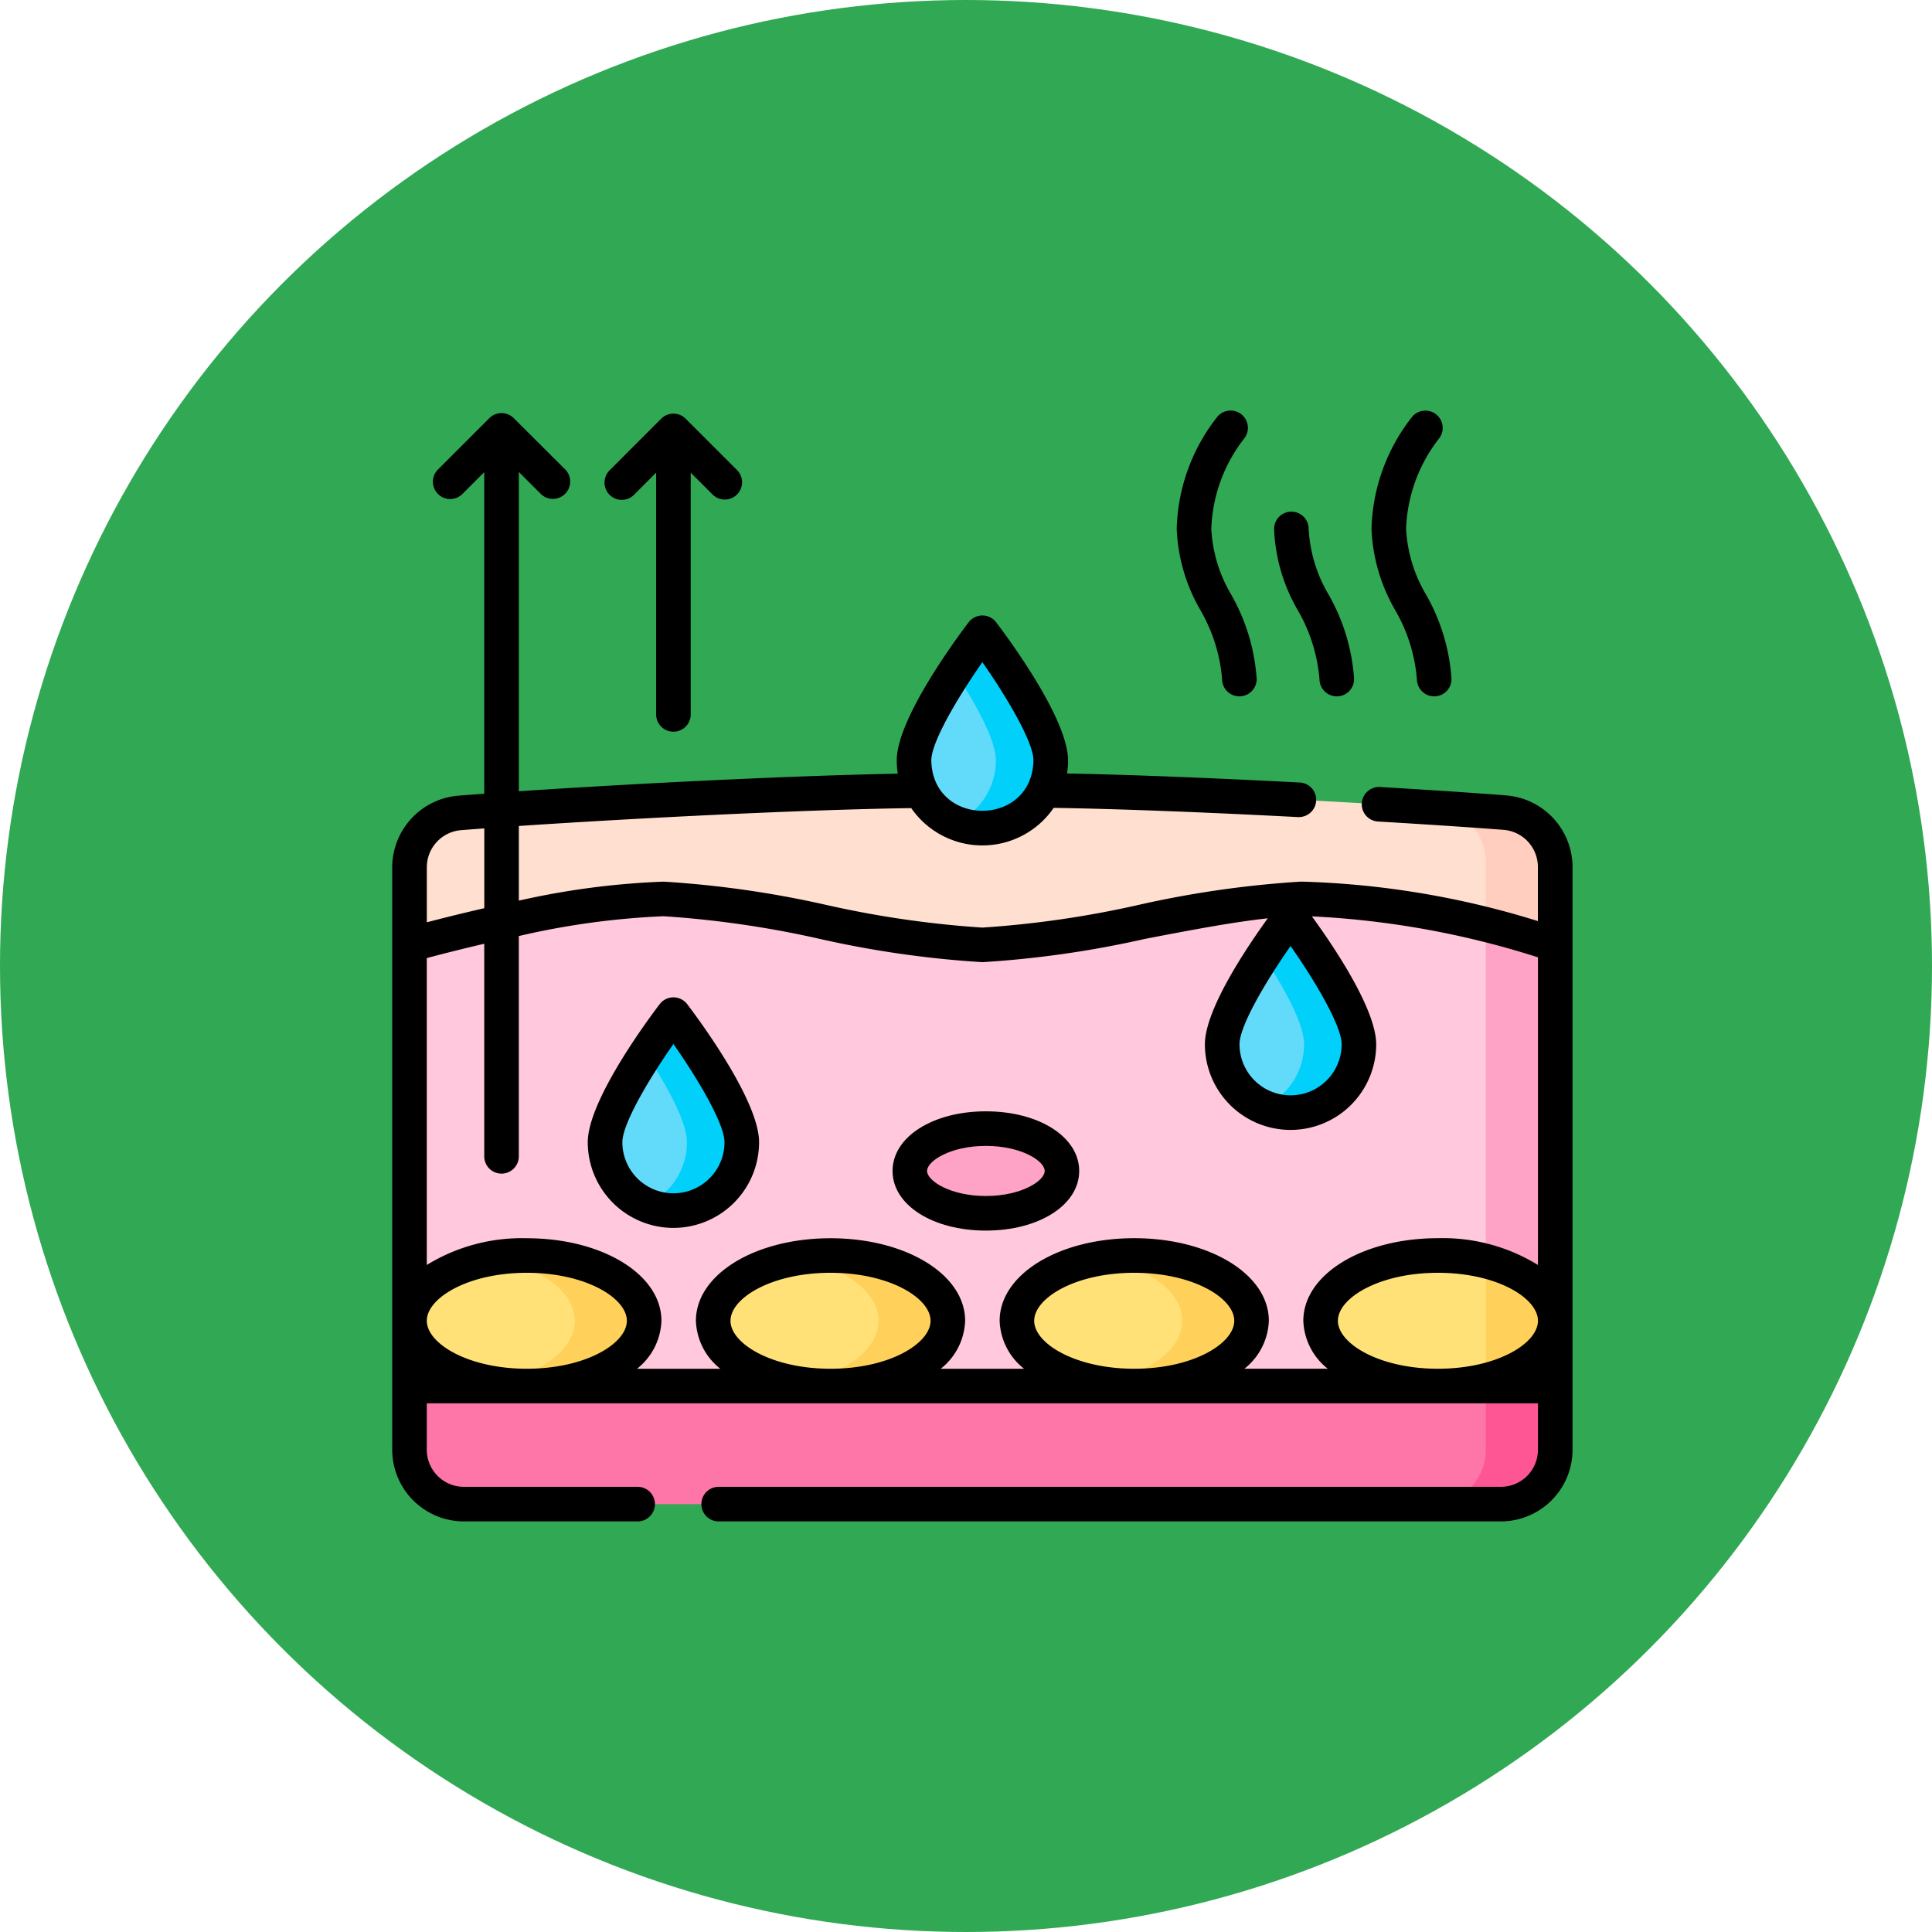 <svg xmlns="http://www.w3.org/2000/svg" width="118" height="118" viewBox="0 0 118 118">
  <g id="_92" data-name="92" transform="translate(-584.051 -6801.683)">
    <circle id="Elipse_11952" data-name="Elipse 11952" cx="59" cy="59" r="59" transform="translate(584.051 6801.683)" fill="#31a854"/>
    <g id="Grupo_1110980" data-name="Grupo 1110980" transform="translate(608.006 6811.683)">
      <g id="Grupo_1110978" data-name="Grupo 1110978" transform="translate(1.056 28.651)">
        <path id="Trazado_895957" data-name="Trazado 895957" d="M77.479,184.463v31.711H7.5V184.481a3.319,3.319,0,0,1,3.058-3.31c7.114-.562,24.491-1.535,31.931-1.345,6.451-.239,24.649.763,31.927,1.327A3.319,3.319,0,0,1,77.479,184.463Z" transform="translate(-7.501 -170.172)" fill="#ffdfcf"/>
        <path id="Trazado_895958" data-name="Trazado 895958" d="M451.883,190.46v31.711h-4.24V190.179a3.319,3.319,0,0,0-3.061-3.31c-.408-.031-.85-.065-1.322-.1,2.175.135,4.09.266,5.56.38A3.32,3.32,0,0,1,451.883,190.46Z" transform="translate(-381.905 -176.169)" fill="#ffcebf"/>
        <path id="Trazado_895959" data-name="Trazado 895959" d="M77.479,229.709v26.946H7.5V229.709s9.936-2.805,15.521-2.805c4.867,0,14.6,2.805,19.468,2.805s14.6-2.805,19.468-2.805a54.538,54.538,0,0,1,15.521,2.805Z" transform="translate(-7.501 -210.652)" fill="#ffc8dd"/>
        <path id="Trazado_895960" data-name="Trazado 895960" d="M478.63,239.312v26.945h-4.24V238.08C476.943,238.721,478.63,239.312,478.63,239.312Z" transform="translate(-408.652 -220.254)" fill="#fea3c6"/>
        <g id="Grupo_1110975" data-name="Grupo 1110975" transform="translate(11.945 0)">
          <path id="Trazado_895961" data-name="Trazado 895961" d="M100.685,284.886a4.175,4.175,0,0,1-8.35,0c0-2.306,4.175-7.795,4.175-7.795S100.685,282.58,100.685,284.886Z" transform="translate(-92.335 -253.773)" fill="#62dbfb"/>
          <path id="Trazado_895962" data-name="Trazado 895962" d="M368.389,242.38a4.175,4.175,0,0,1-8.35,0c0-2.306,4.175-7.795,4.175-7.795S368.389,240.074,368.389,242.38Z" transform="translate(-322.346 -217.251)" fill="#62dbfb"/>
          <path id="Trazado_895963" data-name="Trazado 895963" d="M234.7,119.273a4.175,4.175,0,1,1-8.35,0c0-2.306,4.175-7.795,4.175-7.795S234.7,116.967,234.7,119.273Z" transform="translate(-207.479 -111.478)" fill="#62dbfb"/>
        </g>
        <path id="Trazado_895964" data-name="Trazado 895964" d="M7.5,438.205V442.1a3.32,3.32,0,0,0,3.32,3.32H74.159a3.32,3.32,0,0,0,3.32-3.32v-3.891Z" transform="translate(-7.501 -392.202)" fill="#fe76a8"/>
        <path id="Trazado_895965" data-name="Trazado 895965" d="M454.131,438.205V442.1a3.32,3.32,0,0,1-3.32,3.32h4.239a3.32,3.32,0,0,0,3.32-3.32v-3.891Z" transform="translate(-388.393 -392.202)" fill="#fe5694"/>
        <g id="Grupo_1110976" data-name="Grupo 1110976" transform="translate(0 38.03)">
          <ellipse id="Elipse_11958" data-name="Elipse 11958" cx="7.165" cy="3.986" rx="7.165" ry="3.986" fill="#ffe177"/>
          <ellipse id="Elipse_11959" data-name="Elipse 11959" cx="7.165" cy="3.986" rx="7.165" ry="3.986" transform="translate(18.549)" fill="#ffe177"/>
          <ellipse id="Elipse_11960" data-name="Elipse 11960" cx="7.165" cy="3.986" rx="7.165" ry="3.986" transform="translate(37.098)" fill="#ffe177"/>
          <ellipse id="Elipse_11961" data-name="Elipse 11961" cx="7.165" cy="3.986" rx="7.165" ry="3.986" transform="translate(55.647)" fill="#ffe177"/>
        </g>
        <path id="Trazado_895966" data-name="Trazado 895966" d="M115.94,284.885a4.176,4.176,0,0,1-5.85,3.824,4.173,4.173,0,0,0,2.5-3.824c0-1.305-1.338-3.631-2.5-5.4.89-1.359,1.676-2.392,1.676-2.392S115.94,282.578,115.94,284.885Z" transform="translate(-95.645 -253.772)" fill="#01d0fb"/>
        <path id="Trazado_895967" data-name="Trazado 895967" d="M383.649,242.375A4.174,4.174,0,0,1,377.8,246.2a4.175,4.175,0,0,0,2.5-3.826c0-1.305-1.339-3.631-2.5-5.4.888-1.357,1.674-2.391,1.674-2.391S383.649,240.07,383.649,242.375Z" transform="translate(-325.662 -217.247)" fill="#01d0fb"/>
        <path id="Trazado_895968" data-name="Trazado 895968" d="M249.95,119.275a4.175,4.175,0,0,1-5.85,3.824,4.174,4.174,0,0,0,2.5-3.824c0-1.305-1.339-3.631-2.5-5.4.89-1.36,1.676-2.392,1.676-2.392S249.95,116.968,249.95,119.275Z" transform="translate(-210.787 -111.48)" fill="#01d0fb"/>
        <ellipse id="Elipse_11962" data-name="Elipse 11962" cx="7.165" cy="3.986" rx="7.165" ry="3.986" transform="translate(55.647 38.03)" fill="#ffe177"/>
        <g id="Grupo_1110977" data-name="Grupo 1110977" transform="translate(5.046 38.03)">
          <path id="Trazado_895969" data-name="Trazado 895969" d="M45.457,381.575a12.538,12.538,0,0,0-2.12.177c2.922.5,5.046,2.018,5.046,3.809s-2.123,3.306-5.046,3.809a12.526,12.526,0,0,0,2.12.177c3.957,0,7.165-1.785,7.165-3.987S49.414,381.575,45.457,381.575Z" transform="translate(-43.337 -381.575)" fill="#ffd15b"/>
          <path id="Trazado_895970" data-name="Trazado 895970" d="M177.2,381.575a12.538,12.538,0,0,0-2.12.177c2.922.5,5.046,2.018,5.046,3.809s-2.123,3.306-5.046,3.809a12.526,12.526,0,0,0,2.12.177c3.957,0,7.165-1.785,7.165-3.987S181.154,381.575,177.2,381.575Z" transform="translate(-156.528 -381.575)" fill="#ffd15b"/>
          <path id="Trazado_895971" data-name="Trazado 895971" d="M308.937,381.575a12.539,12.539,0,0,0-2.12.177c2.922.5,5.046,2.018,5.046,3.809s-2.123,3.306-5.046,3.809a12.526,12.526,0,0,0,2.12.177c3.957,0,7.165-1.785,7.165-3.987S312.894,381.575,308.937,381.575Z" transform="translate(-269.719 -381.575)" fill="#ffd15b"/>
          <path id="Trazado_895972" data-name="Trazado 895972" d="M478.63,387.671c0,1.621-1.74,3.017-4.24,3.64V384.03C476.889,384.652,478.63,386.049,478.63,387.671Z" transform="translate(-413.697 -383.684)" fill="#ffd15b"/>
        </g>
        <ellipse id="Elipse_11963" data-name="Elipse 11963" cx="4.648" cy="2.586" rx="4.648" ry="2.586" transform="translate(30.555 30.28)" fill="#fea3c6"/>
      </g>
      <g id="Grupo_1110979" data-name="Grupo 1110979" transform="translate(0 15.078)">
        <path id="Trazado_895973" data-name="Trazado 895973" d="M90.067,283.674a5.237,5.237,0,0,0,5.231-5.231c0-2.533-3.657-7.47-4.391-8.434a1.056,1.056,0,0,0-1.681,0c-.733.964-4.391,5.9-4.391,8.434A5.237,5.237,0,0,0,90.067,283.674Zm0-11.233c1.494,2.131,3.119,4.875,3.119,6a3.119,3.119,0,1,1-6.238,0C86.948,277.317,88.573,274.573,90.067,272.441Z" transform="translate(-72.891 -233.756)"/>
        <path id="Trazado_895974" data-name="Trazado 895974" d="M93.893,21.352,95.244,20V34.765a1.056,1.056,0,1,0,2.112,0V20l1.351,1.351a1.056,1.056,0,0,0,1.493-1.493l-3.154-3.154a1.056,1.056,0,0,0-1.493,0L92.4,19.859a1.056,1.056,0,0,0,1.493,1.494Z" transform="translate(-79.124 -16.21)"/>
        <path id="Trazado_895975" data-name="Trazado 895975" d="M68.053,39.51c-1.991-.154-4.725-.335-7.7-.511a1.056,1.056,0,1,0-.125,2.108c2.959.175,5.679.355,7.658.508a2.274,2.274,0,0,1,2.088,2.257v3.315a53.334,53.334,0,0,0-14.465-2.411A62.277,62.277,0,0,0,45.58,46.2a61.381,61.381,0,0,1-9.534,1.384A61.368,61.368,0,0,1,26.511,46.2a62.289,62.289,0,0,0-9.933-1.422,47.99,47.99,0,0,0-8.844,1.16V41.378C14.5,40.923,24.8,40.388,31.7,40.286a5.281,5.281,0,0,0,8.7-.014c3.714.055,8.971.253,14.912.562h.056a1.056,1.056,0,0,0,.054-2.111c-5.56-.289-10.528-.481-14.205-.551a5.249,5.249,0,0,0,.061-.8c0-2.534-3.658-7.47-4.391-8.434a1.056,1.056,0,0,0-1.681,0c-.733.964-4.391,5.9-4.391,8.434a5.251,5.251,0,0,0,.063.812c-6.867.128-16.6.635-23.144,1.073v-19.5l1.351,1.351a1.056,1.056,0,0,0,1.493-1.493L7.424,16.47a1.056,1.056,0,0,0-1.493,0L2.777,19.624a1.056,1.056,0,0,0,1.493,1.493l1.351-1.351V39.408c-.57.041-1.1.082-1.591.12A4.4,4.4,0,0,0,0,43.892V79.476a4.381,4.381,0,0,0,4.376,4.376H14.989a1.056,1.056,0,0,0,0-2.112H4.376a2.267,2.267,0,0,1-2.264-2.264V76.641H69.978v2.835a2.267,2.267,0,0,1-2.264,2.264H19.938a1.056,1.056,0,0,0,0,2.112H67.714a4.381,4.381,0,0,0,4.376-4.376v-35.6a4.4,4.4,0,0,0-4.037-4.363ZM36.045,31.375c1.494,2.132,3.119,4.876,3.119,6-.074,4.1-6.166,4.1-6.238,0,0-1.125,1.625-3.869,3.119-6ZM57.988,54.71a3.119,3.119,0,1,1-6.238,0c0-1.125,1.625-3.869,3.119-6,1.494,2.132,3.119,4.876,3.119,6Zm-41.41-7.82a61.381,61.381,0,0,1,9.534,1.384,62.291,62.291,0,0,0,9.933,1.422,62.29,62.29,0,0,0,9.933-1.422c2.633-.506,5.331-1.024,7.5-1.257-1.26,1.74-3.842,5.564-3.842,7.693a5.231,5.231,0,1,0,10.462,0c0-2.179-2.705-6.135-3.928-7.812A53.867,53.867,0,0,1,69.978,49.4V68.19a11.072,11.072,0,0,0-6.109-1.635c-4.61,0-8.221,2.215-8.221,5.042a3.9,3.9,0,0,0,1.492,2.93H52.049a3.9,3.9,0,0,0,1.492-2.93c0-2.828-3.611-5.042-8.221-5.042S37.1,68.77,37.1,71.6a3.9,3.9,0,0,0,1.492,2.93H33.5a3.9,3.9,0,0,0,1.492-2.93c0-2.828-3.611-5.042-8.221-5.042S18.549,68.77,18.549,71.6a3.9,3.9,0,0,0,1.492,2.93H14.951a3.9,3.9,0,0,0,1.492-2.93c0-2.828-3.611-5.042-8.221-5.042A11.071,11.071,0,0,0,2.112,68.19V49.446c.754-.2,2.007-.525,3.509-.875V61.555a1.056,1.056,0,0,0,2.112,0V48.1a47.675,47.675,0,0,1,8.844-1.21ZM8.222,74.528c-3.6,0-6.109-1.544-6.109-2.93s2.509-2.93,6.109-2.93,6.109,1.544,6.109,2.93S11.822,74.528,8.222,74.528Zm12.44-2.93c0-1.386,2.509-2.93,6.109-2.93s6.109,1.544,6.109,2.93-2.509,2.93-6.109,2.93S20.661,72.984,20.661,71.6Zm18.549,0c0-1.386,2.509-2.93,6.109-2.93s6.109,1.544,6.109,2.93-2.509,2.93-6.109,2.93S39.21,72.984,39.21,71.6Zm24.658,2.93c-3.6,0-6.109-1.544-6.109-2.93s2.509-2.93,6.109-2.93,6.109,1.544,6.109,2.93S67.469,74.528,63.869,74.528ZM4.2,41.634c.44-.035.917-.071,1.424-.108V46.4c-1.414.324-2.641.634-3.51.861V43.892A2.276,2.276,0,0,1,4.2,41.634Z" transform="translate(0 -16.008)"/>
        <path id="Trazado_895976" data-name="Trazado 895976" d="M222.713,326.321c3.252,0,5.7-1.566,5.7-3.642s-2.452-3.642-5.7-3.642-5.7,1.566-5.7,3.642S219.461,326.321,222.713,326.321Zm0-5.172c2.159,0,3.592.921,3.592,1.53s-1.433,1.53-3.592,1.53-3.592-.921-3.592-1.53S220.554,321.149,222.713,321.149Z" transform="translate(-186.454 -276.239)"/>
        <path id="Trazado_895977" data-name="Trazado 895977" d="M343.059,31.512a1.056,1.056,0,0,0,1.055,1.018h.039a1.056,1.056,0,0,0,1.017-1.094,12.043,12.043,0,0,0-1.543-5.1A8.768,8.768,0,0,1,342.4,22.3a9.487,9.487,0,0,1,1.985-5.486,1.056,1.056,0,0,0-1.611-1.366,11.5,11.5,0,0,0-2.486,6.852,10.7,10.7,0,0,0,1.446,4.962,10.033,10.033,0,0,1,1.328,4.249Z" transform="translate(-292.373 -15.078)"/>
        <path id="Trazado_895978" data-name="Trazado 895978" d="M385.316,69.149a1.056,1.056,0,0,0,1.055,1.018h.039a1.056,1.056,0,0,0,1.017-1.094,12.039,12.039,0,0,0-1.543-5.1,8.768,8.768,0,0,1-1.23-4.031,1.056,1.056,0,1,0-2.112,0,10.7,10.7,0,0,0,1.446,4.962A10.027,10.027,0,0,1,385.316,69.149Z" transform="translate(-328.68 -52.714)"/>
        <path id="Trazado_895979" data-name="Trazado 895979" d="M427.574,31.512a1.056,1.056,0,0,0,1.055,1.018h.039a1.056,1.056,0,0,0,1.017-1.094,12.039,12.039,0,0,0-1.543-5.1,8.768,8.768,0,0,1-1.23-4.031,9.487,9.487,0,0,1,1.985-5.486,1.056,1.056,0,0,0-1.611-1.366A11.5,11.5,0,0,0,424.8,22.3a10.7,10.7,0,0,0,1.446,4.962A10.025,10.025,0,0,1,427.574,31.512Z" transform="translate(-364.988 -15.078)"/>
      </g>
    </g>
  </g>
</svg>
